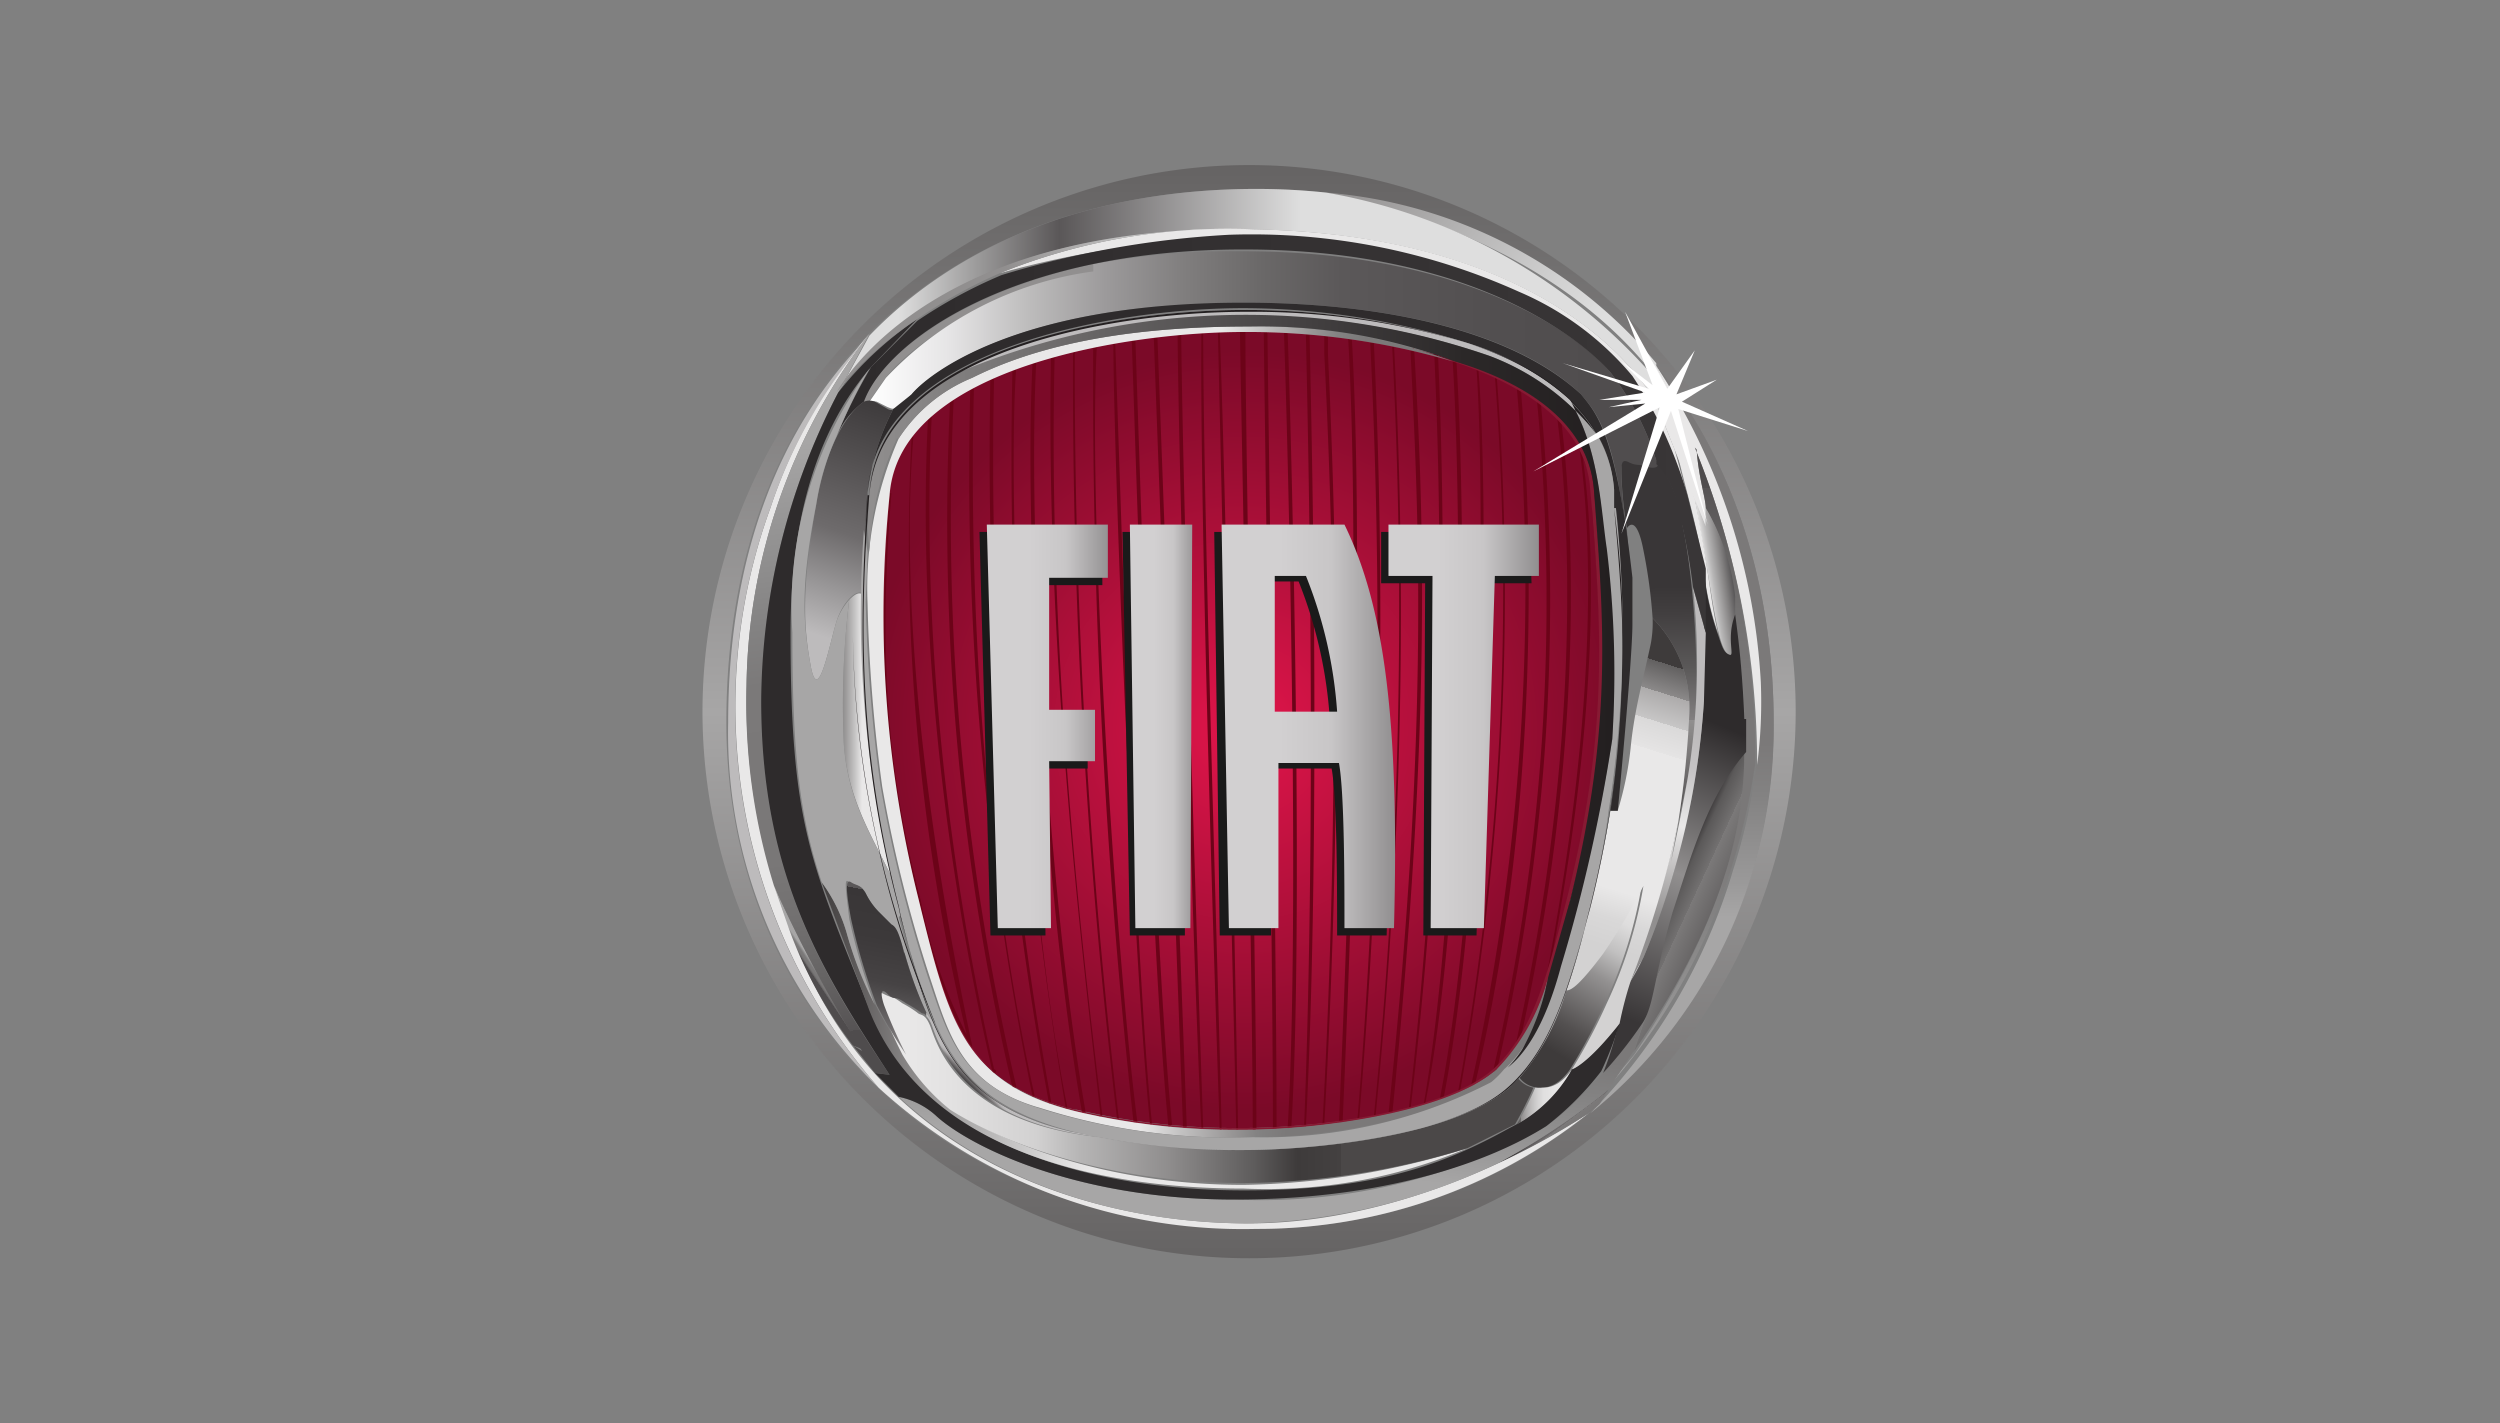 <svg id="Layer_1" data-name="Layer 1" xmlns="http://www.w3.org/2000/svg" xmlns:xlink="http://www.w3.org/1999/xlink" viewBox="0 0 136.3 77.6"><rect x="0" y="0" width="136.3" height="77.6" fill="#808080" stroke="none"/><defs><linearGradient id="linear-gradient" x1="47" y1="40.1" x2="45.5" y2="40.1" gradientUnits="userSpaceOnUse"><stop offset="0" stop-color="#e9e8e8"/><stop offset=".3" stop-color="#c0bfbf"/><stop offset=".6" stop-color="#9b9999"/><stop offset=".8" stop-color="#838282"/><stop offset="1" stop-color="#7b7979"/></linearGradient><linearGradient id="linear-gradient-2" x1="68.2" y1="8.9" x2="68.2" y2="68.7" gradientUnits="userSpaceOnUse"><stop offset="0" stop-color="#656363"/><stop offset=".5" stop-color="#a7a6a6"/><stop offset="1" stop-color="#656363"/></linearGradient><linearGradient id="linear-gradient-3" x1="86.2" y1="18.8" x2="73.8" y2="8.7" gradientUnits="userSpaceOnUse"><stop offset="0" stop-color="#dedede"/><stop offset=".2" stop-color="#d1d1d1"/><stop offset="1" stop-color="#918f8f"/></linearGradient><linearGradient id="linear-gradient-4" x1="49" y1="16.1" x2="70.9" y2="16.1" gradientUnits="userSpaceOnUse"><stop offset="0" stop-color="#dedede"/><stop offset=".2" stop-color="#9a9999"/><stop offset=".4" stop-color="#5a5758"/><stop offset="1" stop-color="#dedede"/></linearGradient><linearGradient id="linear-gradient-5" x1="91.7" y1="50" x2="91.7" y2="40.5" gradientUnits="userSpaceOnUse"><stop offset="0" stop-color="#a7a6a6"/><stop offset=".2" stop-color="#9a9999"/><stop offset=".7" stop-color="#838282"/><stop offset="1" stop-color="#7b7979"/></linearGradient><linearGradient id="linear-gradient-6" x1="91.5" y1="60.1" x2="91.5" y2="26.6" gradientUnits="userSpaceOnUse"><stop offset="0" stop-color="#a7a6a6"/><stop offset=".1" stop-color="#9a9999"/><stop offset=".3" stop-color="#838282"/><stop offset=".4" stop-color="#7b7979"/><stop offset=".7" stop-color="#797777"/><stop offset=".8" stop-color="#727070"/><stop offset=".9" stop-color="#666464"/><stop offset="1" stop-color="#565354"/><stop offset="1" stop-color="#4f4c4d"/></linearGradient><linearGradient id="linear-gradient-7" x1="44.5" y1="52.8" x2="44.2" y2="53" xlink:href="#linear-gradient-6"/><linearGradient id="linear-gradient-8" x1="43.3" y1="24.2" x2="47.8" y2="56" xlink:href="#linear-gradient-6"/><linearGradient id="linear-gradient-9" x1="84.6" y1="61.3" x2="85.2" y2="62.1" gradientUnits="userSpaceOnUse"><stop offset="0" stop-color="#231f20"/><stop offset=".1" stop-color="#373334"/><stop offset=".2" stop-color="#5c595a"/><stop offset=".4" stop-color="#737071"/><stop offset=".4" stop-color="#7b7979"/><stop offset=".7" stop-color="#797777"/><stop offset=".8" stop-color="#727070"/><stop offset=".9" stop-color="#666464"/><stop offset="1" stop-color="#565354"/><stop offset="1" stop-color="#4f4c4d"/></linearGradient><linearGradient id="linear-gradient-10" x1="68.6" y1="63.4" x2="70.8" y2="44.4" xlink:href="#linear-gradient-6"/><linearGradient id="linear-gradient-11" x1="91" y1="48.6" x2="95.1" y2="50.5" gradientUnits="userSpaceOnUse"><stop offset="0" stop-color="#393637"/><stop offset=".1" stop-color="#5b5959"/><stop offset=".3" stop-color="#727070"/><stop offset=".3" stop-color="#7b7979"/><stop offset=".4" stop-color="#747272"/><stop offset=".8" stop-color="#595657"/><stop offset="1" stop-color="#4f4c4d"/></linearGradient><linearGradient id="linear-gradient-12" x1="95" y1="31.2" x2="93" y2="31.5" gradientUnits="userSpaceOnUse"><stop offset="0" stop-color="#393637"/><stop offset=".1" stop-color="#423f40"/><stop offset=".3" stop-color="#5a5859"/><stop offset=".5" stop-color="#828080"/><stop offset=".8" stop-color="#b8b7b7"/><stop offset="1" stop-color="#e9e8e8"/></linearGradient><linearGradient id="linear-gradient-13" x1="58" y1="16.7" x2="53" y2="18.2" gradientUnits="userSpaceOnUse"><stop offset="0" stop-color="#918f8f"/><stop offset="1" stop-color="#918f8f"/></linearGradient><linearGradient id="linear-gradient-14" x1="47.4" y1="22.6" x2="90.3" y2="22.6" gradientUnits="userSpaceOnUse"><stop offset="0" stop-color="#fff"/><stop offset=".1" stop-color="#e6e5e6"/><stop offset=".2" stop-color="#bebdbd"/><stop offset=".3" stop-color="#9c9a9b"/><stop offset=".4" stop-color="#807e7e"/><stop offset=".5" stop-color="#6a6868"/><stop offset=".6" stop-color="#5b5859"/><stop offset=".8" stop-color="#524f50"/><stop offset="1" stop-color="#4f4c4d"/></linearGradient><linearGradient id="linear-gradient-15" x1="89.6" y1="53.1" x2="89.9" y2="53.3" gradientUnits="userSpaceOnUse"><stop offset="0" stop-color="#bdbbbc"/><stop offset=".2" stop-color="#c6c4c5"/><stop offset=".4" stop-color="#dedddd"/><stop offset=".5" stop-color="#e9e8e8"/><stop offset="1" stop-color="#918f8f"/></linearGradient><linearGradient id="linear-gradient-16" x1="93" y1="39.2" x2="86.5" y2="54.6" gradientUnits="userSpaceOnUse"><stop offset="0" stop-color="#2e2b2c"/><stop offset=".5" stop-color="#918f8f"/><stop offset="1" stop-color="#393637"/></linearGradient><linearGradient id="linear-gradient-17" x1="90.5" y1="32" x2="90.7" y2="46.6" gradientUnits="userSpaceOnUse"><stop offset="0" stop-color="#393637"/><stop offset=".1" stop-color="#423f40"/><stop offset=".3" stop-color="#5a5858"/><stop offset=".5" stop-color="#827f80"/><stop offset=".5" stop-color="#918f8f"/><stop offset="1" stop-color="#393637"/></linearGradient><linearGradient id="linear-gradient-18" x1="91.8" y1="39.8" x2="89.5" y2="49.9" xlink:href="#linear-gradient-15"/><linearGradient id="linear-gradient-19" x1="84.8" y1="57.4" x2="93" y2="43.7" gradientUnits="userSpaceOnUse"><stop offset="0" stop-color="#3e3b3b"/><stop offset=".1" stop-color="#535050"/><stop offset=".3" stop-color="#939191"/><stop offset=".4" stop-color="#c1c0c0"/><stop offset=".5" stop-color="#dedddd"/><stop offset=".6" stop-color="#e9e8e8"/><stop offset=".7" stop-color="#dddcdc"/><stop offset=".8" stop-color="#bebcbd"/><stop offset=".9" stop-color="#8b8989"/><stop offset="1" stop-color="#4f4c4d"/></linearGradient><linearGradient id="linear-gradient-20" x1="91.8" y1="36.5" x2="87.1" y2="51.5" gradientUnits="userSpaceOnUse"><stop offset="0" stop-color="#3e3b3b"/><stop offset="0" stop-color="#626060"/><stop offset=".1" stop-color="#8b8989"/><stop offset=".1" stop-color="#adabab"/><stop offset=".2" stop-color="#c7c6c6"/><stop offset=".2" stop-color="#dad9d9"/><stop offset=".3" stop-color="#e5e4e4"/><stop offset=".3" stop-color="#e9e8e8"/><stop offset=".8" stop-color="#e9e8e8"/><stop offset=".9" stop-color="#d9d8d8"/><stop offset="1" stop-color="#d3d2d2"/></linearGradient><linearGradient id="linear-gradient-21" x1="44.2" y1="55.9" x2="59.8" y2="56.7" gradientUnits="userSpaceOnUse"><stop offset="0" stop-color="#3e3b3b"/><stop offset=".1" stop-color="#535050"/><stop offset=".4" stop-color="#939191"/><stop offset=".7" stop-color="#c1c0c0"/><stop offset=".9" stop-color="#dedddd"/><stop offset="1" stop-color="#e9e8e8"/></linearGradient><linearGradient id="linear-gradient-22" x1="45.6" y1="23.7" x2="93" y2="23.7" gradientUnits="userSpaceOnUse"><stop offset="0" stop-color="#2e2b2c"/><stop offset="0" stop-color="#2e2b2c"/><stop offset="1" stop-color="#393637"/></linearGradient><linearGradient id="linear-gradient-23" x1="65.5" y1="11.7" x2="55.5" y2="16.1" xlink:href="#linear-gradient-3"/><linearGradient id="linear-gradient-24" x1="73.1" y1="59.3" x2="49.4" y2="59.3" gradientUnits="userSpaceOnUse"><stop offset="0" stop-color="#4b4848"/><stop offset="0" stop-color="#444141"/><stop offset=".1" stop-color="#3e3b3b"/><stop offset=".2" stop-color="#5e5c5c"/><stop offset=".4" stop-color="#908e8e"/><stop offset=".6" stop-color="#b6b5b5"/><stop offset=".7" stop-color="#d2d1d1"/><stop offset=".9" stop-color="#e3e2e2"/><stop offset="1" stop-color="#e9e8e8"/></linearGradient><linearGradient id="linear-gradient-25" x1="82.6" y1="59.8" x2="85.7" y2="59.8" gradientUnits="userSpaceOnUse"><stop offset="0" stop-color="#3e3b3b"/><stop offset="0" stop-color="#454242"/><stop offset=".1" stop-color="#6b6969"/><stop offset=".1" stop-color="#8d8b8b"/><stop offset=".2" stop-color="#aaa8a8"/><stop offset=".3" stop-color="#c1c0c0"/><stop offset=".4" stop-color="#d3d2d2"/><stop offset=".5" stop-color="#e0dfdf"/><stop offset=".7" stop-color="#e7e6e6"/><stop offset="1" stop-color="#e9e8e8"/></linearGradient><linearGradient id="linear-gradient-26" x1="48.7" y1="20.9" x2="44.2" y2="34.5" gradientUnits="userSpaceOnUse"><stop offset="0" stop-color="#393637"/><stop offset=".1" stop-color="#3f3c3d"/><stop offset=".3" stop-color="#514e4f"/><stop offset=".6" stop-color="#6e6b6c"/><stop offset=".8" stop-color="#969495"/><stop offset="1" stop-color="#bdbbbc"/></linearGradient><linearGradient id="linear-gradient-27" x1="49.1" y1="47.7" x2="46.8" y2="59.3" gradientUnits="userSpaceOnUse"><stop offset="0" stop-color="#5c595a"/><stop offset=".1" stop-color="#5a5758"/><stop offset=".1" stop-color="#535051"/><stop offset=".1" stop-color="#484546"/><stop offset=".1" stop-color="#393637"/><stop offset=".3" stop-color="#3c393a"/><stop offset=".5" stop-color="#464344"/><stop offset=".6" stop-color="#575455"/><stop offset=".7" stop-color="#6f6c6d"/><stop offset=".8" stop-color="#8e8b8c"/><stop offset=".9" stop-color="#b3b1b2"/><stop offset="1" stop-color="#bdbbbc"/></linearGradient><linearGradient id="linear-gradient-28" x1="53.3" y1="60.3" x2="54" y2="59.6" xlink:href="#linear-gradient-27"/><linearGradient id="linear-gradient-29" x1="64.4" y1="39.6" x2="72.3" y2="40.4" xlink:href="#linear-gradient"/><linearGradient id="linear-gradient-30" x1="47.2" y1="37.8" x2="88" y2="37.8" gradientUnits="userSpaceOnUse"><stop offset="0" stop-color="#918f8f"/><stop offset=".3" stop-color="#676565"/><stop offset=".6" stop-color="#423f40"/><stop offset=".8" stop-color="#2b2828"/><stop offset="1" stop-color="#231f20"/></linearGradient><linearGradient id="linear-gradient-31" x1="-97.9" y1="-943.7" x2="-93.1" y2="-943.7" gradientTransform="matrix(1.39 0 0 -1.02 190.2 -921.1)" gradientUnits="userSpaceOnUse"><stop offset=".3" stop-color="#d2d0d1"/><stop offset=".6" stop-color="#c8c6c7"/><stop offset="1" stop-color="#8c8a8b"/></linearGradient><linearGradient id="linear-gradient-32" x1="-92.3" y1="-943.7" x2="-89.8" y2="-943.7" xlink:href="#linear-gradient-31"/><linearGradient id="linear-gradient-33" x1="-82.2" y1="-943.7" x2="-76.3" y2="-943.7" xlink:href="#linear-gradient-31"/><linearGradient id="linear-gradient-34" x1="-88.7" y1="-943.7" x2="-81.9" y2="-943.7" xlink:href="#linear-gradient-31"/><radialGradient id="radial-gradient" cx="67.8" cy="39.8" r="20.7" gradientUnits="userSpaceOnUse"><stop offset="0" stop-color="#e2154b"/><stop offset="1" stop-color="#7b0a28"/></radialGradient><style>.cls-4{fill:#6c0318}.cls-8{fill:#e9e8e8}.cls-10{fill:#bdbbbc}.cls-23{fill:#2e2b2c}.cls-32{fill:#a7a6a6}.cls-35{fill:#231f20}.cls-40{fill:#1a1a1a}</style></defs><path d="M46 40.5c.2 3 1.5 5 2.6 7.3a59.8 59.8 0 0 1-1.5-15.3c-.2-.3-.5-.1-.8.2a47.4 47.4 0 0 0-.3 7.8Z" fill="url(#linear-gradient)"/><path d="M58.7 60.5a38.3 38.3 0 0 0 9 1c4 0 11.2-.8 13.9-3.2 2-2 3-5.1 4-9.2 2.4-9.6 1.8-15.5 1.3-22.4S74.5 18 67.8 18c-6 0-18.9 1.8-19.4 9-.5 6.9-.6 13.7 1.6 22.2 1.7 6.4 2.4 9.8 8.6 11.3Z" fill="url(#radial-gradient)"/><path d="M68.2 9a29.8 29.8 0 1 0 29.7 29.8A29.8 29.8 0 0 0 68.2 9Zm.3 58c-16.7 0-28.9-11.5-28.9-27.6 0-19 12.4-29.1 28.9-29.1 18 0 28.2 13 28.2 29.1S83.7 67 68.5 67Z" fill="url(#linear-gradient-2)"/><path class="cls-4" d="M62 61.3a.1.1 0 0 1-.2-.1 370 370 0 0 1-2.2-42.3.1.1 0 0 1 0-.1l.2.1c-.5 9 1 32.9 2.2 42.2a.1.1 0 0 1 0 .1ZM65.5 61.6a.1.1 0 0 1 0-.1c-.3-5.5-1.2-33.4-1.3-43.3a.1.1 0 1 1 .2 0c.1 10 1 37.8 1.2 43.3ZM64.6 61.5a.1.1 0 0 1-.1 0l-1.6-43.2a.1.1 0 0 1 .1 0h.1l1.6 43.1a.1.1 0 0 1-.1.1ZM67.4 61.6l-1-43.5V18a.1.1 0 0 1 .1 0c.4 10.6 1 43.2 1 43.5a.1.1 0 0 1 0 .1ZM66.6 61.6h-.1c-.2-5.5-1.1-33.2-1-43.5a.1.1 0 0 1 .1 0c0 10.3.9 38 1 43.4v.1ZM60.9 61a342.4 342.4 0 0 1-2.4-41.8.1.1 0 0 1 0-.1h.1A349 349 0 0 0 61 61ZM63.7 61.5v-.1c-1-9.9-1.8-37.5-2-42.9a.1.1 0 0 1 .1 0h.1c.2 5.4 1 33 2 42.8l-.2.2ZM62.8 61.4a.1.1 0 0 1-.1-.1c-1-9.9-2-37.2-2-42.6v-.1h.1c.2 5.5 1 32.8 2 42.6v.2ZM60 61a.1.1 0 0 1 0-.2c-1-8.9-3-25.4-2.7-41.4h.1a.1.1 0 0 1 .1 0c-.4 16 1.5 32.5 2.6 41.4l-.1.1ZM55.3 59.3a.1.1 0 0 1-.1 0 136.3 136.3 0 0 1-3.4-37.5.1.1 0 0 1 .2-.1 136 136 0 0 0 3.4 37.5.1.1 0 0 1 0 .1ZM52.9 57h-.1c-1.2-1.8-1.9-4.3-2.7-7.4l-.1-.5c-2.1-8-2.2-14.7-1.6-22.2a.1.1 0 0 1 .1 0 .1.1 0 0 1 .1 0c-.6 7.5-.5 14.2 1.6 22.2l.1.5a27.9 27.9 0 0 0 2.4 6.8 115 115 0 0 1-3-32.6h.1C49.5 27.5 49 38 53 57v.1Z"/><path class="cls-4" d="M54.1 58.5a.1.1 0 0 1 0-.1c-4.2-18.3-3.7-32-3.5-35.7a.1.1 0 0 1 .1 0 .1.1 0 0 1 .1 0c-.2 3.8-.7 17.4 3.4 35.6a.1.1 0 0 1 0 .2ZM59 60.7c-2.1-12-3.2-32-2.7-41h.1a.1.1 0 0 1 .1 0c-.5 9 .6 29 2.7 41H59Z"/><path class="cls-4" d="M58.1 60.5a.1.1 0 0 1 0-.1 214.2 214.2 0 0 1-2.9-40.3h.1a.1.1 0 0 1 .1 0c-.5 7.1.4 28.5 2.8 40.3Z"/><path class="cls-4" d="M57.2 60.2A195 195 0 0 1 54 20.5h.2a195 195 0 0 0 3.1 39.5v.1Z"/><path class="cls-4" d="M56.3 59.8a169.4 169.4 0 0 1-3.4-38.6.1.1 0 1 1 .2 0c-.1 3.4-.5 21.3 3.3 38.5v.1ZM69.5 61.6a.1.1 0 0 1-.1 0c0-9.2-.4-35.2-.5-43.5a.1.1 0 0 1 .1-.1.1.1 0 0 1 .1 0c.1 8.5.5 34.5.5 43.5l-.1.1ZM68.4 61.6a.1.1 0 0 1-.1 0c0-7.6-.6-37.6-.7-43.6a.1.1 0 0 1 .1 0 .1.1 0 0 1 .2 0 .1.1 0 0 1 0 .1c0 6.2.6 36 .6 43.4a.1.1 0 0 1-.1.1ZM79.5 59.7v-.2a152.7 152.7 0 0 0 2-39 .1.1 0 0 1 .1 0 153.3 153.3 0 0 1-2 39 .1.1 0 0 1 0 .2Z"/><path class="cls-4" d="M78.6 60a.1.1 0 0 1-.1-.1c2.3-11.7 2.5-32.5 2-39.8a.1.1 0 0 1 .1 0c.6 7.3.4 28-1.9 39.8a.1.1 0 0 1-.1.1ZM80.3 59.3a.1.1 0 0 1-.1-.1 126 126 0 0 0 2.5-38V21a.1.1 0 0 1 .2 0c.4 4.8 1.5 21.4-2.5 38.2a.1.1 0 0 1-.1 0ZM82.6 57.2a.1.1 0 0 1 0-.1c3.8-17 2.9-29.6 2.3-34.3a.1.1 0 0 1 .1 0 .1.1 0 0 1 .1 0c.6 4.7 1.5 17.4-2.3 34.3l-.2.1Z"/><path class="cls-4" d="M81.5 58.5a.1.1 0 0 1-.1-.1 114.1 114.1 0 0 0 2.4-36.5.1.1 0 0 1 .2 0 114.4 114.4 0 0 1-2.4 36.5.1.1 0 0 1-.1.1ZM77.7 60.3a.1.1 0 0 1-.1 0c2-11.3 2.2-30.9 1.6-40.6a.1.1 0 0 1 .1-.1.1.1 0 0 1 .1 0c.6 9.8.5 29.5-1.7 40.6a.1.1 0 0 1 0 .1Z"/><path class="cls-4" d="M76.8 60.6a.1.1 0 0 1 0-.1 256.4 256.4 0 0 0 1.4-41.1v-.1h.2a254.7 254.7 0 0 1-1.5 41.2Z"/><path class="cls-4" d="M75.8 60.8a.1.1 0 0 1-.1-.1c2.3-21.6 1.6-33.2 1.2-41.6a.1.1 0 0 1 .1-.1h.1c.5 8.6 1 20.1-1.2 41.8a.1.1 0 0 1-.1 0ZM70.3 61.6a.1.1 0 0 1-.1-.1c.7-11.2 0-38.1-.2-43.4a.1.1 0 0 1 .1 0 .1.1 0 0 1 .1 0c.2 5.3.9 32.2.2 43.4a.1.1 0 0 1-.2 0ZM71.2 61.5l-.1-.1c.3-7.6.6-21.2.1-43v-.2l.1-.1h.1v.3c.5 21.8.2 35.4-.2 43ZM84.2 54v-.2c3.1-16 2.5-25.3 1.9-29.4a.1.1 0 0 1 .2 0 5.8 5.8 0 0 1 .7 2.3v1.1c.5 6.6 1 12.2-1.4 21.3-.4 1.9-.8 3.4-1.3 4.8Zm2.1-29c.6 4.3 1 13-1.7 27.2l.9-3.2c2.3-9 1.8-14.7 1.3-21.2v-1.1a5.6 5.6 0 0 0-.5-1.7Z"/><path class="cls-4" d="M74.9 61v-.1a275 275 0 0 0 1-42 .1.1 0 0 1 0-.1h.1a275.9 275.9 0 0 1-1 42 .1.1 0 0 1-.1.2ZM72.1 61.4a.1.1 0 0 1 0-.1 397.4 397.4 0 0 0 .1-42v-1h.2v1a400.4 400.4 0 0 1-.2 42 .1.1 0 0 1-.1 0Z"/><path class="cls-4" d="M74 61.1a319.2 319.2 0 0 0 .7-42.5.1.1 0 0 1 .1 0 .1.1 0 0 1 .1 0 321.4 321.4 0 0 1-.8 42.4.1.1 0 0 1-.1.1ZM73 61.3v-.1c.2-4.7 1.3-28.7.5-42.8h.2c.8 14.1-.3 38.1-.5 42.8H73Z"/><path d="M90.3 20.6v-.8a26.2 26.2 0 0 0-18-9.3c4.4.9 12.8 3.4 18 10.1Z" fill="url(#linear-gradient-3)"/><path d="M72.3 10.5a36.4 36.4 0 0 0-3.8-.2c-8.5 0-16 2.7-21.1 8l-1.7 3.1c1-1.8 6.5-9.2 22.5-8.9 17.6.3 22.1 9.5 22.1 9.5v-1.3a30.7 30.7 0 0 0-18-10.2Z" fill="url(#linear-gradient-4)"/><path d="M96.7 39.4c0-7.5-2.2-14.4-6.5-19.6A34.8 34.8 0 0 1 96 37.2a31.4 31.4 0 0 1-1.5 10.2 32 32 0 0 1-7.8 13.3 27 27 0 0 0 10-21.3Z" fill="url(#linear-gradient-5)"/><path class="cls-8" d="M96 37.2a34.8 34.8 0 0 0-5.8-17.4 45.6 45.6 0 0 1 5.6 21.9 26.6 26.6 0 0 0 .2-4.5Z"/><path class="cls-8" d="M92.5 24.5a38.4 38.4 0 0 0-2.3-4.7l.1 2.2 2.7 6.8v-1.1c0-.5-.4-1.7-.5-3.2Z"/><path d="M92.5 24.5c.1 1.5.5 2.7.5 3.2a12.2 12.2 0 0 1 1.5 4.8c0 2.2.6 3.8.6 6.7s.5 8.7-6 18.3L87 60a32.2 32.2 0 0 0 7.4-12.7 35.2 35.2 0 0 0 1.3-5.7 44.3 44.3 0 0 0-3.3-17.2Z" fill="url(#linear-gradient-6)"/><path class="cls-8" d="M86.6 60.7c-3 2-10.4 6-18.5 6-8.7 0-20.6-3.5-25-16a34 34 0 0 1-2.4-13.3 32 32 0 0 1 6.7-19.2 27.5 27.5 0 0 0-5.4 9.5 31.6 31.6 0 0 0 5.9 31.6A29.4 29.4 0 0 0 68.5 67a28.9 28.9 0 0 0 18.1-6.3Z"/><path class="cls-10" d="M42 27.7a27.5 27.5 0 0 1 5.4-9.4c-4.9 4.9-7.7 12-7.7 21.1a26.9 26.9 0 0 0 8.2 19.9A31.5 31.5 0 0 1 42 27.7Z"/><path d="m42.2 48.3.8 2.3a23.8 23.8 0 0 0 3.5 6.4l.5.2a75.4 75.4 0 0 1-4.8-8.9Z" fill="url(#linear-gradient-7)"/><path d="M48.5 58.6c-3.5-5.3-7-10.7-7-20.4a36.8 36.8 0 0 1 4.2-16.8l1.7-3.2a32 32 0 0 0-6.7 19.2 33.5 33.5 0 0 0 1.5 10.9 75.4 75.4 0 0 0 4.8 9l-.5-.3 1.2 1.5Z" fill="url(#linear-gradient-8)"/><path d="m86.6 60.7.6-.5.5-.8a38.4 38.4 0 0 1-6 4 43.7 43.7 0 0 0 4.9-2.7Z" fill="url(#linear-gradient-9)"/><path d="M84.3 61.4a32 32 0 0 1-17 4c-8.8 0-14.6-3-16.3-4.6a4.3 4.3 0 0 0-2-1c5.6 5.2 13 6.9 19 6.9a33.3 33.3 0 0 0 13.7-3.3 38.4 38.4 0 0 0 6-4l1.3-2 .1-.1.5-1.6s-2.8 4-5.3 5.7Z" fill="url(#linear-gradient-10)"/><path d="M95.1 41c-2 2.4-3 5.7-4 8.8-1 3.3-1 4.9-1.5 6l-.5 1.5c5.4-7.8 6-13.1 6-16.3Z" fill="url(#linear-gradient-11)"/><path d="M94.3 35.7c.4.1-.2-1 .3-2.2v-1a12.2 12.2 0 0 0-1.6-4.8v1l-.6-1.5.5 2.8c.5 2.8.8 5.6 1.4 5.7Z" fill="url(#linear-gradient-12)"/><path class="cls-8" d="M93.7 34.6c-.3-1-.5-2.9-.8-4.7a71 71 0 0 0-.5-2.7l-1-2.7c.5 2.2 1.2 4.4 1.5 6.6a14.7 14.7 0 0 0 .8 3.5Z"/><path class="cls-8" d="M82.8 16a16.5 16.5 0 0 1 6.2 4.6 23.6 23.6 0 0 1 3 6.5l-.7-2.6-1-2.5s-4.5-9.2-22-9.5a33.1 33.1 0 0 0-13.8 2.4A52.1 52.1 0 0 1 67 13 35.5 35.5 0 0 1 82.8 16Z"/><path d="M59.6 14.8v-.4C52.2 16 48 19.4 47 22a.8.8 0 0 1 .3 0l.9-1.3c.7-1 4.3-4.5 11.3-5.8Z" fill="url(#linear-gradient-13)"/><path d="M90.3 25.1a15.4 15.4 0 0 0-2.5-4.8c-1.5-1.8-7.5-6.6-20-6.6a40.6 40.6 0 0 0-8.2.7v.4a19 19 0 0 0-11.3 5.8l-.9 1.3a1 1 0 0 1 .4 0l.6.3c.3.1.4.3 1.3-.7s5.6-5 18.1-5c7.6 0 14.7 1.5 18.4 5 .8 1 2 2 2.7 10l-.2-2.6a20.6 20.6 0 0 1-.3-3c0-.5 0-.8.4-.6s.6 0 .9.2.7.2.7-.1a.5.5 0 0 0 0-.3Z" fill="url(#linear-gradient-14)"/><path d="M89.6 52.2a12.2 12.2 0 0 0-.7 1.3 10.4 10.4 0 0 0 .7-1.3Z" fill="url(#linear-gradient-15)"/><path d="M95.1 39.2a56 56 0 0 0-.5-5.7c-.5 1.3 0 2.3-.3 2.2s-.4-.4-.6-1a14.7 14.7 0 0 1-.8-3.5v7a43 43 0 0 1-3.3 14 10.4 10.4 0 0 1-.7 1.3c-.4.7-.6 2.8-1.5 5 1.3-1.4 2.2-2.8 2.2-2.8.6-1 .6-2.6 1.6-6 1-3 1.9-6.3 4-8.7v-1.8Z" fill="url(#linear-gradient-16)"/><path d="M91.8 28.6c-.5-2.2-1.1-3-1.4-3.3 0 .3-.5.2-.8.1s-.4 0-.8-.2-.4.1-.4.6a20.6 20.6 0 0 0 .3 3s.5-.9.9 1.2a28.4 28.4 0 0 1 .5 3.7 7 7 0 0 1 2 5.3 54.5 54.5 0 0 1-.6 5.8l.5-2.3c.9-4.1.4-10.9-.3-14Z" fill="url(#linear-gradient-17)"/><path d="M92.3 32a38.7 38.7 0 0 1-.3 10.5 110 110 0 0 1-.9 4.5l.4-2.2a54 54 0 0 1-2.7 8.7 12.2 12.2 0 0 1 .8-1.3 43 43 0 0 0 3.3-14l.1-3.7Z" fill="url(#linear-gradient-18)"/><path class="cls-23" d="M85.7 58.3a8 8 0 0 1-3.4 3.2c-3.6 2-7.3 3.4-14.5 3.4S50.6 63 47.4 55s-4.3-10-4.3-20.5c0-5.7 1.2-10.8 4.4-14.5l2.5-2.6a18.9 18.9 0 0 0-4.3 4 36.8 36.8 0 0 0-4.2 16.8c0 9.7 3.5 15 7 20.4l-.8-.1 1.3 1.3a4.3 4.3 0 0 1 2 1c1.7 1.6 7.5 4.6 16.3 4.6 8.3 0 14-2.1 17-4a16.6 16.6 0 0 0 3-3 18.6 18.6 0 0 0 1-2.6c-1.9 2.3-2.6 2.5-2.6 2.5Z"/><path d="M89.5 48.3a33.5 33.5 0 0 1-2.2 3.6c-1 1.7-1.6 2.1-2 2.1a12.7 12.7 0 0 1-2.5 4.7 1.4 1.4 0 0 0 1.2.6c.6 0 1.1-.3 1.6-1a30 30 0 0 0 1.9-3.6 24.3 24.3 0 0 0 2-6.4Z" fill="url(#linear-gradient-19)"/><path d="M86.7 49.4c-.4 1.7-.8 3.2-1.3 4.6.3 0 .8-.4 2-2a33.5 33.5 0 0 0 2.2-3.7 24.3 24.3 0 0 1-2 6.4 30 30 0 0 1-1.9 3.6s.8-.2 2.6-2.5a20.4 20.4 0 0 1 .6-2.3 54 54 0 0 0 2.6-8.7 54.5 54.5 0 0 0 .6-5.8 7 7 0 0 0-2-5.3 6.2 6.2 0 0 1-.1 1.4c-.4 1.9-.9 3.6-1.1 5.7a18.2 18.2 0 0 1-.7 3.4h-.4q-.4 2.4-1.1 5.2Z" fill="url(#linear-gradient-20)"/><path d="M52 60.4a21 21 0 0 1-5.8-9.4 8.8 8.8 0 0 0-1.4-2.9l2.6 7c3.2 8 13.2 9.7 20.4 9.7A28 28 0 0 0 80 62.6a42.4 42.4 0 0 1-12.2 2c-7.8 0-13.5-2.5-16-4.2Z" fill="url(#linear-gradient-21)"/><path d="M93 31.2V31l-1-4a23.6 23.6 0 0 0-3-6.5 16.5 16.5 0 0 0-6.2-4.6A35.5 35.5 0 0 0 67 12.8 52.1 52.1 0 0 0 54.6 15a26.6 26.6 0 0 0-4.6 2.5L47.5 20a30.5 30.5 0 0 0-1.9 3.8 4.5 4.5 0 0 1 1.5-1.9c1.2-3.3 8.1-8.3 20.7-8.3s18.5 5 20 6.7a15.4 15.4 0 0 1 2.5 4.8.5.5 0 0 1 0 .2c.3.3 1 1 1.4 3.3a31.6 31.6 0 0 1 .6 3.4l.7 2.5v-3.3Z" fill="url(#linear-gradient-22)"/><path d="M50 17.4a26.6 26.6 0 0 1 4.5-2.5 33.1 33.1 0 0 1 13.7-2.4c-16-.3-21.5 7-22.6 8.9a18.9 18.9 0 0 1 4.4-4Z" fill="url(#linear-gradient-23)"/><path d="m82.8 58.7-.4.5c-3.1 2.8-11 3.5-14.6 3.5A41.1 41.1 0 0 1 60 62c-8-.8-9-5.4-9.3-6.1s-.5-.5-.7-.7a6.3 6.3 0 0 0-.8-.5c-.7-.5-.4-.2-1-.5s-.3 0-.2.6a27.8 27.8 0 0 0 1.2 2.7 11 11 0 0 0 2.6 3c2.5 1.6 8.2 4 16 4a42.4 42.4 0 0 0 12.2-1.9l2.2-1.1.4-.2a20.2 20.2 0 0 0 1-2 1.4 1.4 0 0 1-.9-.6Z" fill="url(#linear-gradient-24)"/><path d="M85.7 58.3c-.5.7-1 1-1.6 1a1.6 1.6 0 0 1-.4 0 20.2 20.2 0 0 1-1 2 7.8 7.8 0 0 0 3-3Z" fill="url(#linear-gradient-25)"/><path d="M48.8 22.3a.4.4 0 0 1-.4 0l-.7-.4a.8.8 0 0 0-.6 0s-1.8 1-2.6 5.6-.7 6.6-.3 8.8 1-1.1 1.4-2.4c.3-1 1.1-1.9 1.5-1.5l.1-3.8a13.4 13.4 0 0 1 1.5-6.3Z" fill="url(#linear-gradient-26)"/><path class="cls-23" d="M89 31.5c-.9-8-2-9-2.8-10-3.8-3.5-10.8-5-18.4-5-12.5 0-17.3 4-18.1 5l-1 .8a13.4 13.4 0 0 0-1.5 6.3l.1-1.8c.6-7.9 13.7-10 20.5-10A41 41 0 0 1 80 18.7c6.2 2.1 7.8 5.5 8 8v1a62.4 62.4 0 0 1-.2 16.5h.4S89 36 89 34v-2.4Z"/><path class="cls-32" d="m49.1 49.9-.1-.5-.4-1.6c-1.1-2.3-2.4-4.2-2.6-7.3a47.4 47.4 0 0 1 .3-7.8 3.6 3.6 0 0 0-.7 1.2c-.4 1.3-1 4.6-1.4 2.4s-.6-4.2.3-8.8a13.9 13.9 0 0 1 1.1-3.7 30.5 30.5 0 0 1 1.8-3.7 22 22 0 0 0-4.2 14.4c0 6.7.4 10 1.6 13.6a8.8 8.8 0 0 1 1.4 2.9 20.5 20.5 0 0 0 1.5 3.8 34 34 0 0 1-1.4-4.7c-.2-1.7-.3-2.3 0-2s.6 0 .9.6a3.9 3.9 0 0 0 .7 1l.7.7c.1.1.3.2.7 1.5.3 1 1 3.4 1.6 3.8A39.8 39.8 0 0 1 49 50Z"/><path d="M49.3 52c-.3-1.3-.5-1.5-.7-1.6l-.7-.7a3.9 3.9 0 0 1-.7-1c-.3-.5-.5-.4-.8-.6s-.3.4 0 2a34 34 0 0 0 1.4 4.7 25.2 25.2 0 0 0 1.6 2.7 27.8 27.8 0 0 1-1.2-2.7c-.2-.6-.2-1 .2-.6s.3 0 1 .5a6.3 6.3 0 0 1 .8.5c.1.1.2 0 .3.2v-.2a21.5 21.5 0 0 1-1.2-3.3Z" fill="url(#linear-gradient-27)"/><path d="M58.4 61.7c-4.2-1-6.2-3-7.5-6a2.3 2.3 0 0 1-.4-.5v.2a1.5 1.5 0 0 1 .3.5c.3.7 1.4 5.3 9.3 6.1l-1.7-.3Z" fill="url(#linear-gradient-28)"/><path class="cls-35" d="M51 55.8a51.2 51.2 0 0 1-3.2-10 53.8 53.8 0 0 1-1.3-11.1 25.1 25.1 0 0 0 0 0 56 56 0 0 0 4.5 21Z"/><path d="M67.8 61.6a38.4 38.4 0 0 1-9.1-1c-6-1.5-6.9-4.9-8.5-11l-.1-.5c-2.1-8-2.2-14.6-1.6-22.1a6.3 6.3 0 0 1 2.4-4.4 15.7 15.7 0 0 1 5.2-2.8A40.2 40.2 0 0 1 67.8 18a39.7 39.7 0 0 1 11.9 1.8 14.5 14.5 0 0 1 5 2.6 6.2 6.2 0 0 1 2.2 4.3l.1 1.1c.5 6.6 1 12.2-1.4 21.3-1 4-1.8 7.3-4 9.2-2.6 2.4-9.7 3.3-13.8 3.3Zm0-43.5A39.7 39.7 0 0 0 56 19.9c-4.7 1.5-7.4 4-7.6 7-.6 7.6-.5 14.2 1.6 22.2l.1.5c1.6 6.1 2.5 9.4 8.5 10.9a38.3 38.3 0 0 0 9 1c4.2 0 11.2-.9 13.8-3.2 2.2-2 3-5.3 4-9.2 2.3-9.1 1.9-14.7 1.4-21.3l-.1-1.1c-.2-3-2.6-5.3-7.2-6.9a39.8 39.8 0 0 0-11.8-1.7Z" fill="#871a33"/><path class="cls-35" d="M87.2 24a8 8 0 0 0-1.7-2.2l.4.6a12 12 0 0 1 1.3 1.5Z"/><path d="M84.4 53.3a11.3 11.3 0 0 1-2.8 5c-2.7 2.4-10 3.3-13.8 3.3a38.3 38.3 0 0 1-9.1-1c-6.2-1.5-7-5-8.6-11.5A63.8 63.8 0 0 1 48.5 27c.5-7.1 13.4-8.9 19.3-8.9a40 40 0 0 1 11.4 1.6 30.2 30.2 0 0 0-11.1-1.9c-7.8 0-12.3 1.4-15.1 2.8a8.7 8.7 0 0 0-4 3.3 20.3 20.3 0 0 0-1.7 9 86.3 86.3 0 0 0 .8 10 75 75 0 0 0 2.6 10.4c1 3 1.7 5.9 6 7.1A34.5 34.5 0 0 0 68.5 62c4.7 0 10.1-1.3 12.8-3a5 5 0 0 0 .9-.7 2.4 2.4 0 0 1-.9.5 2.4 2.4 0 0 0 .9-.5 6.2 6.2 0 0 0 .8-1.1 13 13 0 0 0 1.4-3.9Z" fill="url(#linear-gradient-29)"/><path class="cls-10" d="M81.2 19.4a13.4 13.4 0 0 1 4.7 3 10 10 0 0 0-.3-.6 15 15 0 0 0-5.6-3.1 41 41 0 0 0-12.2-1.8c-4.5 0-11.5.9-16 3.7a40.6 40.6 0 0 1 29.4-1.2Z"/><path class="cls-32" d="M88 27.7v-1a7 7 0 0 0-.8-2.8 12 12 0 0 0-1.3-1.5c1.3 2.5 1.4 5.4 1.6 7.5a55.9 55.9 0 0 1 .4 10.4A88.8 88.8 0 0 1 85 52.7c-1 3.4-2.2 4.9-3 5.6a5 5 0 0 1-.7.7 27 27 0 0 1-13 3 34.5 34.5 0 0 1-11.7-1.6c-4.3-1.3-5-4.2-6-7.1A75 75 0 0 1 48 42.8a86.3 86.3 0 0 1-.8-10l.1-2.7-.2-1.2A62 62 0 0 0 49 49.4l.1.5a40.3 40.3 0 0 0 1.9 5.9c1.3 2.9 3.2 4.8 7.5 5.9a39.6 39.6 0 0 0 9.3 1c3.7 0 11.5-.7 14.6-3.5l.5-.5a12.7 12.7 0 0 0 2.5-4.7c.5-1.4.9-3 1.3-4.6q.7-2.8 1-5.2a62.4 62.4 0 0 0 .4-16.5Z"/><path d="M49 23.9a8.7 8.7 0 0 1 4-3.3c2.8-1.4 7.3-2.8 15.1-2.8a30.2 30.2 0 0 1 11.2 1.9c4 1.2 7.3 3.4 7.6 7 .5 6.8 1.1 12.7-1.3 22.4l-1.2 4.2a13 13 0 0 1-1.4 3.9 6.2 6.2 0 0 1-.8 1c.8-.6 2-2.1 2.9-5.5a88.8 88.8 0 0 0 2.8-12.4 55.9 55.9 0 0 0-.3-10.4c-.3-2-.4-5-1.7-7.5a13.4 13.4 0 0 0-4.7-3 40.6 40.6 0 0 0-29.4 1.1c-2.5 1.5-4.2 3.6-4.4 6.3l-.1 2 .1 1.3a16.2 16.2 0 0 1 1.5-6.2Z" fill="url(#linear-gradient-30)"/><path class="cls-35" d="M67.8 62.7a39.6 39.6 0 0 1-9.4-1c-6.7-1.6-7.7-5.5-9.3-11.8l-.1-.5c-2.1-8.2-2.2-15-1.6-22.5.5-8 13.6-10 20.4-10A41 41 0 0 1 80 18.7c6.3 2 7.8 5.5 8 8v1c.6 6.4 1 12.4-1.3 21.7-1 4-2 7.6-4.3 9.8-3.1 2.8-11 3.5-14.6 3.5ZM47.3 27c-.5 7.6-.5 14.3 1.7 22.5l.1.5c1.7 6.3 2.7 10.1 9.3 11.7a39.5 39.5 0 0 0 9.4 1c3.7 0 11.5-.7 14.5-3.5 2.4-2.2 3.3-5.7 4.4-9.7A57.8 57.8 0 0 0 88 27.7v-1c-.2-2.5-1.7-5.9-8-8A41 41 0 0 0 67.9 17C61 17 48 19 47.4 27Z"/><path fill="#fff" d="m83.6 25.7 6.9-3.5-2.1 6.9 2.7-6.7 2 6.2-1.6-6.3 3.8 1.2-3.6-1.6 1.9-1.2-2.2.8 1-2.4-1.5 2.1-2.3-4.2 1.5 4-1.7-1.3 1.5 1.5-4.7-1.4 4.5 1.6-2.5.4h2.3l-1.8.4 2-.2-6.1 3.7z"/><g id="g3265"><g id="Warstwa_1"><g id="_217956912" data-name="217956912"><path id="_217961256" data-name="217961256" class="cls-40" d="M59.3 41.9v-2.8h-2.4v-7.2h3.2V29h-6.7l.6 22h3l-.1-9.1h2.4z"/><path id="_217958256" data-name="217958256" class="cls-40" d="m61.2 29 .4 22h3V29h-3.4z"/><path id="_217960584" data-name="217960584" class="cls-40" d="m80.5 51 .6-19.2h2.4l-.1-2.8h-8.1v2.8h2.4L77.6 51h2.9z"/><path id="_217960752" data-name="217960752" class="cls-40" d="M69.2 39.2v-7.5h1.6a24.4 24.4 0 0 1 1.7 7.5ZM66.5 51h2.8v-9.1h3.3c.3 1.6.3 6.6.3 9.1h2.7c.3-11.2-.5-17.6-2.7-22h-6.7Z"/></g></g><g id="Warstwa_1-5"><g id="_217956912-1" data-name="217956912-1"><path id="_217961256-7" data-name="217961256-7" fill="url(#linear-gradient-31)" d="M59.7 38.7h-2.5v-7.2h3.2v-2.9h-6.6l.6 22h2.9l-.1-9.1h2.5v-2.8z"/><path id="_217958256-1" data-name="217958256-1" fill="url(#linear-gradient-32)" d="M65 28.6h-3.4l.3 22h3l.1-22z"/><path id="_217960584-1" data-name="217960584-1" fill="url(#linear-gradient-33)" d="M78 50.6h2.9l.6-19.2h2.4v-2.8h-8.2v2.8h2.4L78 50.6z"/><path id="_217960752-5" data-name="217960752-5" d="M69.5 38.8v-7.4h1.7a24.3 24.3 0 0 1 1.7 7.4ZM67 50.6h2.7v-9H73c.3 1.6.3 6.5.3 9H76c.3-11.2-.5-17.5-2.7-22h-6.7Z" fill="url(#linear-gradient-34)"/></g></g></g></svg>